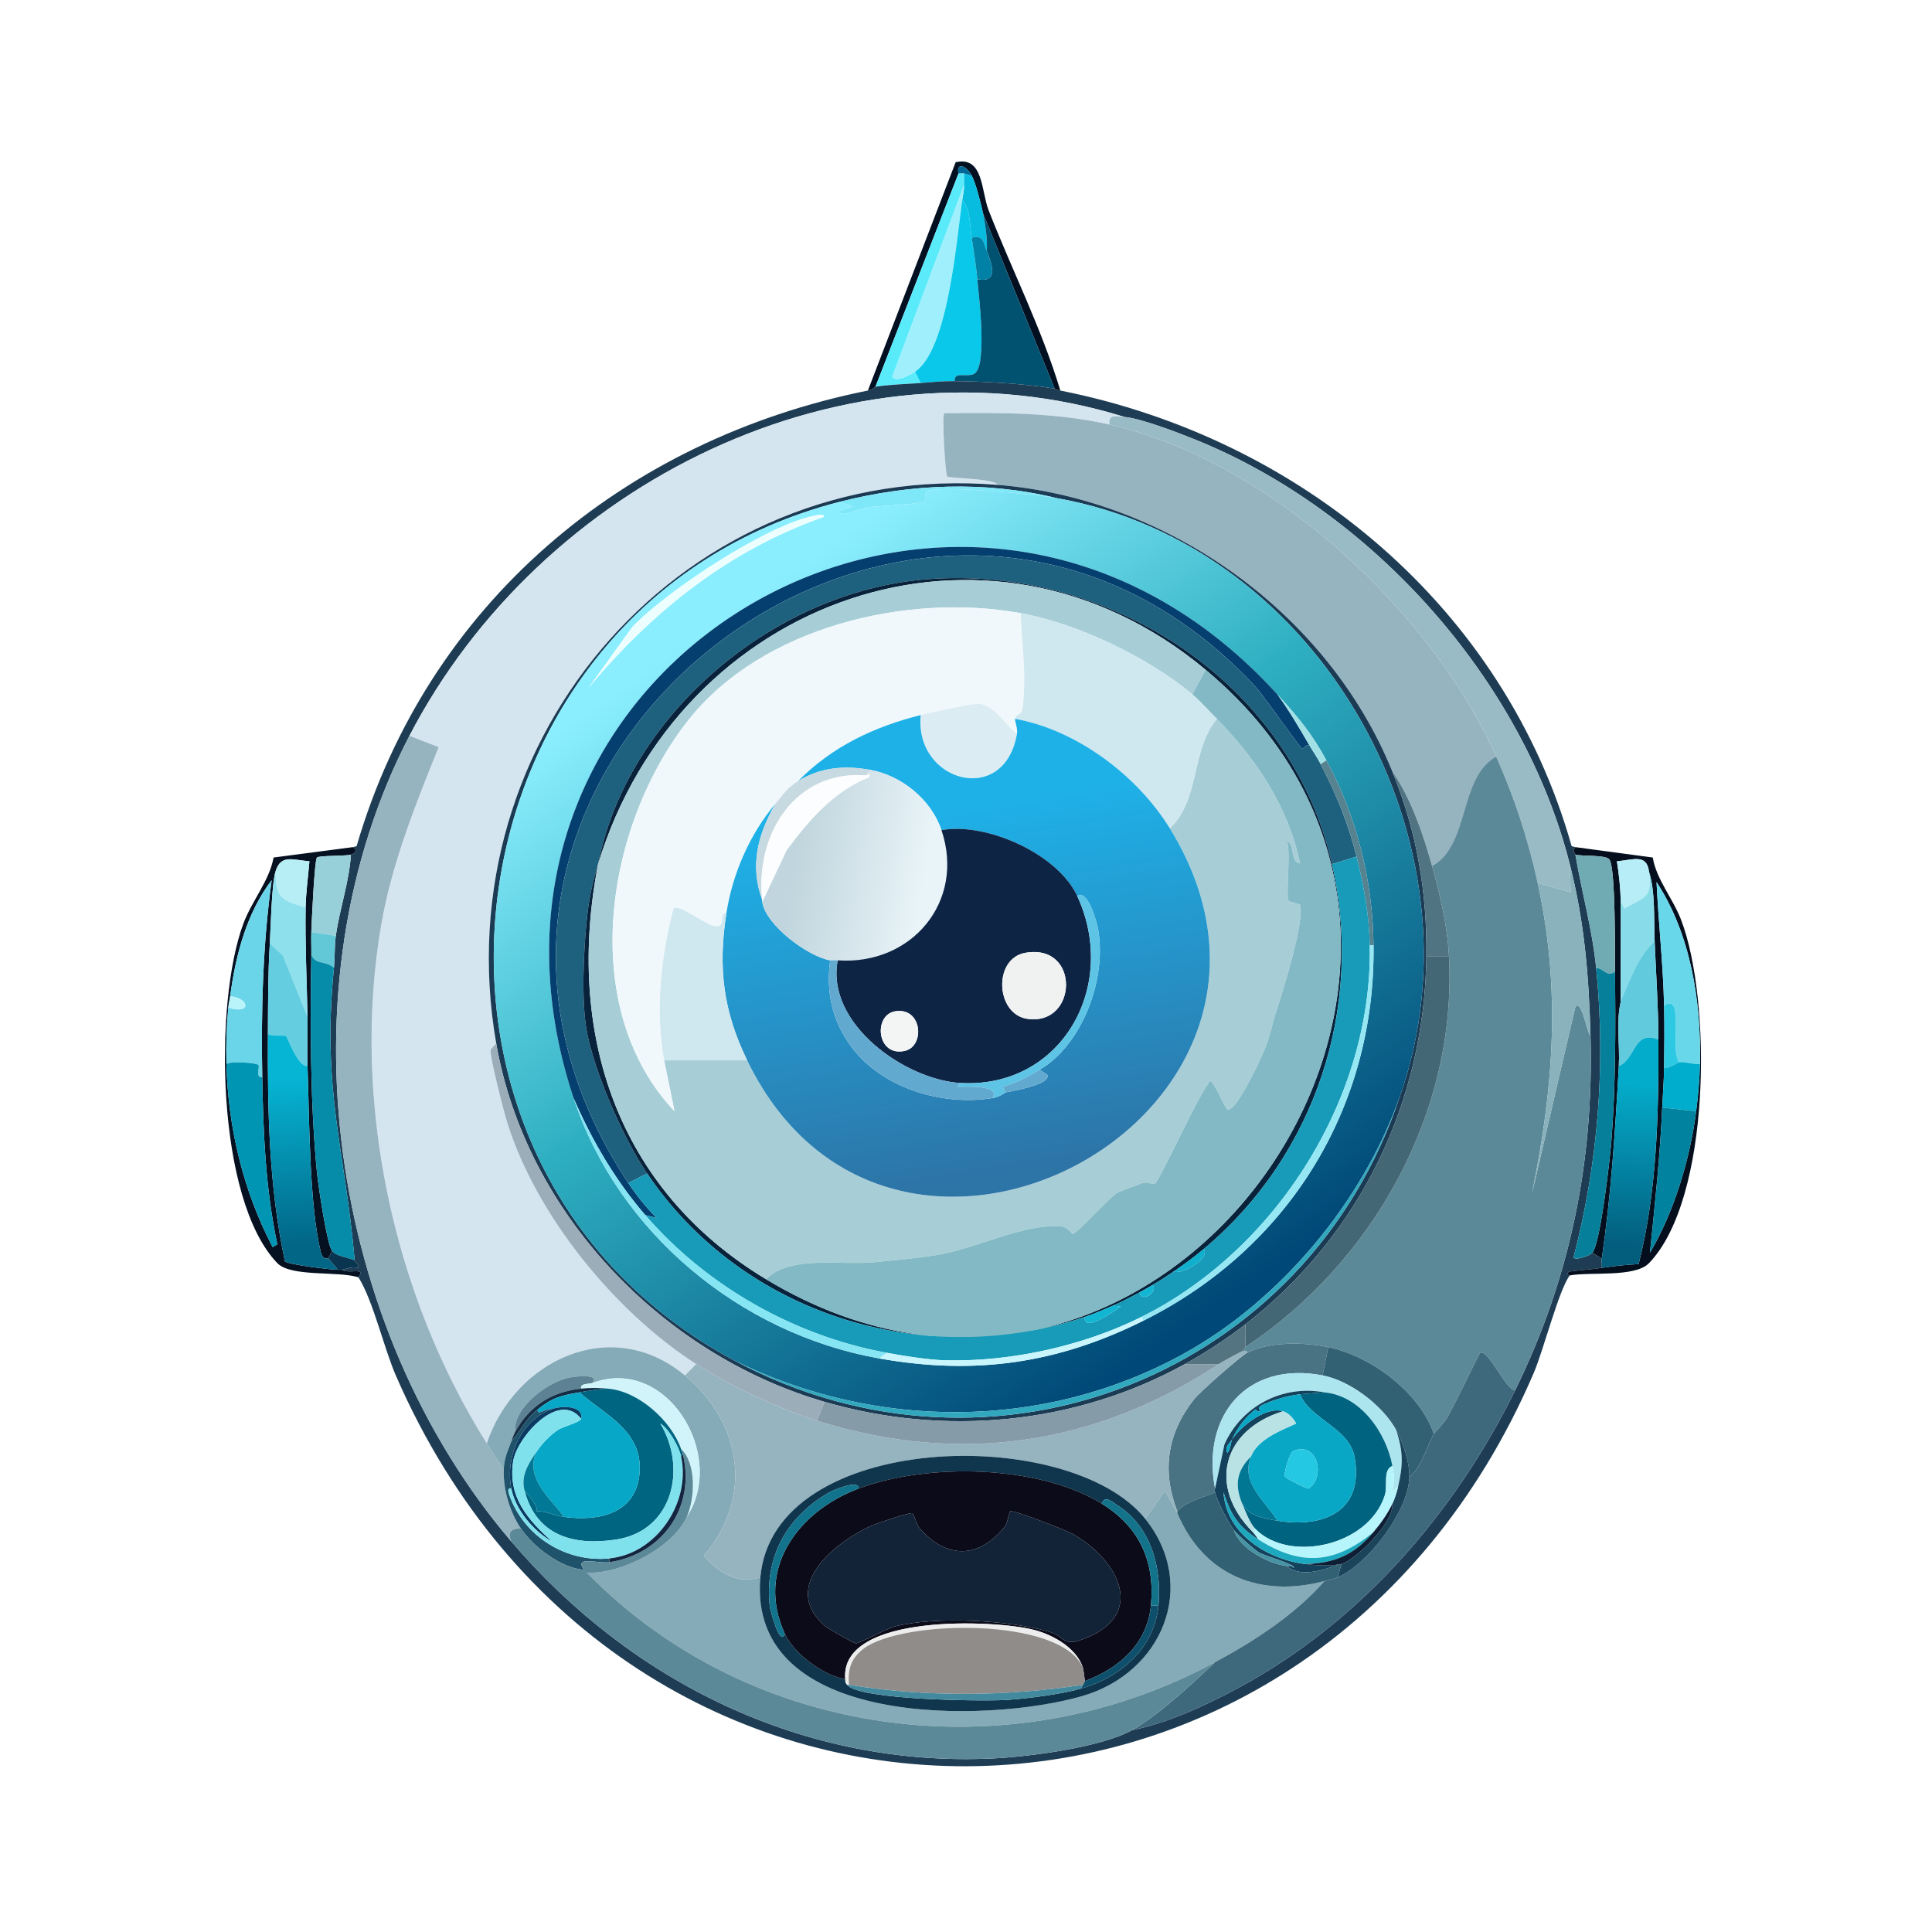 <svg xmlns="http://www.w3.org/2000/svg" width="1024" height="1024"><defs><linearGradient id="a" x1="385.751" x2="639.667" y1="325.985" y2="696.292" gradientUnits="userSpaceOnUse"><stop offset="0%" style="stop-color:#8beefe"/><stop offset="41.203%" style="stop-color:#2eafc1"/><stop offset="100%" style="stop-color:#004877"/></linearGradient></defs><defs><linearGradient id="b" x1="492.591" x2="530.165" y1="390.261" y2="622.238" gradientUnits="userSpaceOnUse"><stop offset="16.596%" style="stop-color:#1eb1e8"/><stop offset="100%" style="stop-color:#2d74a7"/></linearGradient></defs><defs><linearGradient id="c" x1="421.376" x2="490.52" y1="453.929" y2="464.844" gradientUnits="userSpaceOnUse"><stop offset="0%" style="stop-color:#c0d5dd"/><stop offset="100%" style="stop-color:#e9f4f8"/></linearGradient></defs><defs><linearGradient id="d" x1="158.844" x2="163.562" y1="570.382" y2="659.257" gradientUnits="userSpaceOnUse"><stop offset="0%" style="stop-color:#06b5d4"/><stop offset="100%" style="stop-color:#026687"/></linearGradient></defs><defs><linearGradient id="e" x1="866.019" x2="862.512" y1="573.785" y2="659.713" gradientUnits="userSpaceOnUse"><stop offset="0%" style="stop-color:#04accb"/><stop offset="100%" style="stop-color:#035e7e"/></linearGradient></defs><path fill="#031021" d="M562 207c-2.682-.533-2.844-.972-3-1l-38-93c-1.085-5.091-3.732-15.711-6-20-2.892-5.467-8.253-7.029-7-1l-44 113c-.96.177-.377 1.272-4 2l46.5-121c14.856-3.427 13.475 15.212 17.5 25.5 12.459 31.843 28.096 62.625 38 95.5"/><path fill="#026997" d="M515 93c-1.56 0-2.291-.76-4-1-.963-.135-2.021.08-3 0-1.253-6.029 4.108-4.467 7 1"/><path fill="#5aebfb" d="M511 92c-.012 1.99.018 4.01 0 6l-38 101.5c1.372 3.798 9.986-1.18 12-2.5l3 6c-6.557.484-18.118.917-24 2l44-113c.979.08 2.037-.135 3 0"/><path fill="#07bcde" d="M515 93c2.268 4.289 4.915 14.909 6 20 1.212 5.685 2.488 14.188 2 20-1.856-4.64-1.609-8.614-8-7-1.08-6.604-.558-15.318-5-20 .407-2.878.971-4.847 1-8 .018-1.99-.012-4.01 0-6 1.709.24 2.44 1 4 1"/><path fill="#9ff0fc" d="M510 106c-2.981 21.102-7.536 79.555-25 91-2.014 1.32-10.628 6.298-12 2.5L511 98c-.029 3.153-.593 5.122-1 8"/><path fill="#09c8ea" d="M515 126c1.219 7.451 2.302 14.445 3 22 .791 8.557 5.387 45.597-1.5 50-3.656 2.337-10.989-1.501-10.5 4-6.976-.041-11.285.504-18 1l-3-6c17.464-11.445 22.019-69.898 25-91 4.442 4.682 3.92 13.396 5 20"/><path fill="#015171" d="M559 206c-14.25-2.544-38.469-3.914-53-4-.489-5.501 6.844-1.663 10.5-4 6.887-4.403 2.291-41.443 1.5-50 11.457 2.081 7.849-7.876 5-15 .488-5.812-.788-14.315-2-20z"/><path fill="#0081a5" d="M523 133c2.849 7.124 6.457 17.081-5 15-.698-7.555-1.781-14.549-3-22 6.391-1.614 6.144 2.36 8 7"/><path fill="#1e3d54" d="M506 202c14.531.086 38.75 1.456 53 4 .156.028.318.467 3 1 127.335 25.283 235.27 114.879 271 241.5l2 .5c-1.95 2.357-.247 2.542 0 4 3.404 20.051 8.951 39.577 11 60 5.17 51.522 1.028 103.481-12 153.5 1.207 1.826 8.93-1.184 10-2.5l5 3c-.228 1.583.152 3.383 0 5-5.749.915-11.717 1.153-17.5 2-1.644 1.748.562 1.918.5 2-5.746 7.598-13.992 39.82-19 51.5-118.775 277.05-482.152 278.68-603 2-6.634-15.188-12.077-39.753-20-52.5-.247-.397 2.121-2.389.5-3-1.866-.703-6.795.685-9.5-1 1.889-.128 5.743-1.937 8.5-1 1.625-1.781-1.372-2.549-1.5-4-5.25-59.422-17.486-90.232-11-155 .554-5.528.228-11.464 1-17 2-14.339 7.103-28.508 8-43 2.312-.661 3.822-2.754 1-4l2-.5C226.363 320.319 330.458 233.043 460 207c3.623-.728 3.04-1.823 4-2 5.882-1.083 17.443-1.516 24-2 6.715-.496 11.024-1.041 18-1M217 390c-69.362 133.516-42.615 313.824 54 427 63.851 74.796 155.519 119.874 255.5 115 19.122-.932 57.111-5.849 73.5-15 19.007-3.703 40.306-13.632 57.5-23 63.886-34.81 113.549-92.141 145.5-157 29.255-59.386 41.826-121.746 40-188-.876-31.79-3.166-60.131-11-91-24.854-97.932-105.062-187.321-198.5-225-8.969-3.617-28.536-11.185-37.5-12-148.132-46.034-309.533 35.281-379 169"/><path fill="#d5e5f0" d="M596 221c-4.871-.443-8.579-1.537-8 4-28.72-6.448-58.173-6.365-87.5-6-1.368.97.534 32.129 1.5 33.5.788 1.119 24.474.884 27 4.5-165.825-13.565-294.278 133.396-266 296-.578.636-2.981 3.27-3 3.5-.341 4.216 7.151 33.147 9 39 15.481 48.999 56.895 99.83 100 127.5l-6 6c-38.868-32.407-90.112-8.174-105 36-49.715-79.008-71.863-181.83-56-274.5 5.61-32.775 18.474-64.675 30.5-94.5l-15.5-6c69.467-133.719 230.868-215.034 379-169"/><path fill="#96b3c0" d="M588 225c84.339 18.934 170.409 98.209 205 176-19.903 10.755-13.918 47.032-34 58-4.672-16.707-11.048-35.695-21-50-34.026-84.007-118.842-144.625-209-152-2.526-3.616-26.212-3.381-27-4.5-.966-1.371-2.868-32.53-1.5-33.5 29.327-.365 58.78-.448 87.5 6"/><path fill="#99bbc6" d="M596 221c8.964.815 28.531 8.383 37.5 12 93.438 37.679 173.646 127.068 198.5 225l.5 15-17.5-5c-5.148-23.394-12.23-45.028-22-67-34.591-77.791-120.661-157.066-205-176-.579-5.537 3.129-4.443 8-4"/><path fill="#1b3b54" d="M529 257c90.158 7.375 174.974 67.993 209 152 12.919 31.895 18.416 63.501 18 98-.927 76.833-35.203 147.92-96 195-9.569 7.41-21.399 15.149-32 21-58.198 32.121-127.335 38.49-191 20-86.483-25.117-158.431-100.471-174-190-28.278-162.604 100.175-309.565 266-296m-84 9c-212.277 54.341-252.238 349.682-56 455 138.182 74.16 304.218 6.919 353-140 46.836-133.608-41.735-292.211-182-317-37.737-9.216-77.513-7.596-115 2"/><path fill="#7fe8f8" d="M560 264c-11.816-2.088-57.985-6.567-67.5-4-3.909 1.055-.91 5.191-3 6-3.626 1.404-23.874 2.011-30 3-3.168.512-14.639 5.799-15 2l7.5-2.5-7-2.5c37.487-9.596 77.263-11.216 115-2"/><path fill="url(#a)" d="M560 264c140.265 24.789 228.836 183.392 182 317-19.587 55.875-63.508 108.612-115.5 137-73.746 40.267-162.579 39.986-237.5 3-196.238-105.318-156.277-400.659 56-455l7 2.5-7.5 2.5c.361 3.799 11.832-1.488 15-2 6.126-.989 26.374-1.596 30-3 2.09-.809-.909-4.945 3-6 9.515-2.567 55.684 1.912 67.5 4m-126.5 9c-25.601 4.027-80.489 40.324-98.5 59.5l-23 32c33.696-40.487 74.275-72.82 124.5-90.5 1.095-1.453-2.385-1.097-3-1M304 582c23.56 71.189 88.189 124.882 162 138 50.675 9.006 94.296 2.773 140-20 76.669-38.202 123.042-112.643 122-199-.412-34.125-8.807-68.077-25-98-7.83-14.47-15.07-22.999-26-35-166.025-182.294-449.929-18.452-373 214" style="fill:url(#a)"/>/&gt;<path fill="#edfefe" d="M433.5 273c.615-.097 4.095-.453 3 1-50.225 17.68-90.804 50.013-124.5 90.5l23-32c18.011-19.176 72.899-55.473 98.5-59.5"/><path fill="#043f70" d="M677 368c6.359 8.676 11.567 17.729 17 27-1.978-.734-2.677 2.34-4 1.5-1.747-1.11-20.179-27.846-25-33C489.032 175.372 187.799 407.563 333 627a125 125 0 0 0 15 18.5l-6-1.5c-15.982-18.516-28.267-39.624-38-62-76.929-232.452 206.975-396.294 373-214"/><path fill="#1e617e" d="M694 395c1.988 3.393 4.151 6.404 6 10 8.32 16.181 14.57 31.231 19 49l-13 4c-21.743-96.121-117.898-158.459-214.5-151-82.584 6.376-159.438 73.241-174.5 151-3.321 10.935-4.973 19.2-6 29.5-1.612 16.174-2.999 42.61 0 59 3.946 21.563 19.195 56.543 32 75.5l-10 5C187.799 407.563 489.032 175.372 665 363.5c4.821 5.154 23.253 31.89 25 33 1.323.84 2.022-2.234 4-1.5"/><path fill="#08223b" d="M706 458c17.149 75.814-8.737 154.399-68 204-5.097 4.266-10.501 8.263-16 12-3.61 2.453-7.227 4.792-11 7-2.343 1.371-4.592 2.715-7 4-4.475 2.388-9.357 5.003-14 7-4.81 2.069-10.053 4.348-15 6-85.283 28.481-181.401-1.09-232-76-12.805-18.957-28.054-53.937-32-75.5-2.999-16.39-1.612-42.826 0-59 1.027-10.3 2.679-18.565 6-29.5-17.268 89.147 9.596 172.085 89 220 210.552 127.054 417.883-168.502 233-323-115.748-96.725-279.252-37.759-322 103 15.062-77.759 91.916-144.624 174.5-151 96.602-7.459 192.757 54.879 214.5 151"/><path fill="#a7ced7" d="m639 355-7 13c-23.732-19.689-60.538-37.44-91-43-60.074-10.966-136.943 7.243-176 56.5-44.099 55.616-59.613 152.09-7.5 207.5l-5.5-27h44c76.801 158.44 317.454 28.672 224-123 16.15-14.903 11.106-41.516 25-58 20.889 21.358 37.992 46.862 44 76.5-5.023-.127-2.616-9.848-7-12 2.397 5.991-.654 28.7 1 32 .207.412 5.899 1.7 6 2 2.843 8.446-9.788 48.171-13 58-1.51 4.619-2.713 11.144-5 17-1.795 4.596-15.737 35.54-20.5 33.5-1.192-.51-7.229-15.166-9-15-5.71 5.573-26.782 53.012-29.5 54.5-.66.362-4.707-1.236-6.5-.5-2.336.959-12.016 4.461-13 5-4.344 2.38-21.928 22.179-24 22-.359-.031-2.782-3.739-6-4-19.567-1.586-44.385 11.436-65 15-11.061 1.912-22.815 2.875-34 4-17.432 1.754-44.709-3.918-57.5 9-79.404-47.915-106.268-130.853-89-220 42.748-140.759 206.252-199.725 322-103"/><path fill="#f0f8fc" d="M541 325c.728 17.893 3.204 32.617 1 50.5-.466 3.783-3.482 2.726-4 5.5-.224 1.199 1.531 4.915 1 8-6.364-4.964-11.429-15.138-20.5-16-3.026-.287-26.002 4.874-30.5 6-24.599 6.156-46.975 16.646-65 35-5.73 3.545-7.888 7.135-12 12-13.662 16.163-22.735 37.065-26 58-3.867-.071-.431 6.112-4.5 7-4.691 1.024-20.401-12.352-23.5-9.5-6.811 26.135-9.68 53.83-5 80.5l5.5 27c-52.113-55.41-36.599-151.884 7.5-207.5 39.057-49.257 115.926-67.466 176-56.5"/><path fill="#cfe7ee" d="M632 368c3.929 3.259 9.266 9.182 13 13-13.894 16.484-8.85 43.097-25 58-17.266-28.023-49.392-52.188-82-58 .518-2.774 3.534-1.717 4-5.5 2.204-17.883-.272-32.607-1-50.5 30.462 5.56 67.268 23.311 91 43"/><path fill="#82b9c4" d="M406 678c12.791-12.918 40.068-7.246 57.5-9 11.185-1.125 22.939-2.088 34-4 20.615-3.564 45.433-16.586 65-15 3.218.261 5.641 3.969 6 4 2.072.179 19.656-19.62 24-22 .984-.539 10.664-4.041 13-5 1.793-.736 5.84.862 6.5.5 2.718-1.488 23.79-48.927 29.5-54.5 1.771-.166 7.808 14.49 9 15 4.763 2.04 18.705-28.904 20.5-33.5 2.287-5.856 3.49-12.381 5-17 3.212-9.829 15.843-49.554 13-58-.101-.3-5.793-1.588-6-2-1.654-3.3 1.397-26.009-1-32 4.384 2.152 1.977 11.873 7 12-6.008-29.638-23.111-55.142-44-76.5-3.734-3.818-9.071-9.741-13-13l7-13c184.883 154.498-22.448 450.054-233 323"/><path fill="#a1e1e6" d="m703 403-3 2c-1.849-3.596-4.012-6.607-6-10-5.433-9.271-10.641-18.324-17-27 10.93 12.001 18.17 20.53 26 35"/><path fill="#dcecf3" d="M539 389c-6.684 38.84-54.546 25.377-51-10 4.498-1.126 27.474-6.287 30.5-6 9.071.862 14.136 11.036 20.5 16"/><path fill="url(#b)" d="M488 379c-3.546 35.377 44.316 48.84 51 10 .531-3.085-1.224-6.801-1-8 32.608 5.812 64.734 29.977 82 58 93.454 151.672-147.199 281.44-224 123-12.694-26.187-15.52-49.021-11-78 3.265-20.935 12.338-41.837 26-58-9.338 16.18-13.699 32.799-7 51 .036.329-.049.675 0 1 1.858 12.364 24.091 28.9 36 31-2.226 16.775.954 31.733 11 45.5 16.034 21.973 47.929 31.904 75 27.5 4.088-.665 6.58-2.901 7-3 2.962-.7 24.731-4.087 22-9.5l-4-2.5c22.242-12.925 35.793-47.675 31-74.5-.764-4.277-5.704-21.57-11-17.5-10.348-22.442-48.18-39.333-72-35-5.512-16.361-21.334-29.08-38-32-13.272-2.325-25.995-1.427-38 6 18.025-18.354 40.401-28.844 65-35" style="fill:url(#b)"/>/&gt;<path fill="#96b3c0" d="M258 765c2.959 4.703 6.162 9.227 9 14-.331 10.542 3.183 22.299 9 31-5.225.261-7.164 2.082-5 7-96.615-113.176-123.362-293.484-54-427l15.5 6c-12.026 29.825-24.89 61.725-30.5 94.5-15.863 92.67 6.285 195.492 56 274.5"/><path fill="#5c8998" d="M793 401c9.77 21.972 16.852 43.606 22 67 12.383 56.274 8.471 108.314-3 164.5l23-99c3.5-3.821 6.215 14.486 8 15.5 1.826 66.254-10.745 128.614-40 188-5.419-1.01-14.062-21.9-18.5-20-5.979 11.389-11.223 23.275-17.5 34.5-1.384 2.476-6.637 7.878-7 8.5-7.845-22.375-33.32-41.138-56-46-12.344-2.646-31.562-3.019-43 3 .038-1.27-1.01-1.105-2-1-.092-.905 1.017-1.041 1-2 67.842-44.887 112.266-124.524 108-207-.848-16.385-4.605-32.282-9-48 20.082-10.968 14.097-47.245 34-58"/><path fill="#578391" d="M703 403c16.193 29.923 24.588 63.875 25 98h-2c-.326-15.977-3.156-31.58-7-47-4.43-17.769-10.68-32.819-19-49z"/><path fill="#c7d9e1" d="m461 408-2 3c-37.634-2.928-58.845 31.32-55 66-6.699-18.201-2.338-34.82 7-51 4.112-4.865 6.27-8.455 12-12 12.005-7.427 24.728-8.325 38-6"/><path fill="url(#c)" d="M499 440c12.738 37.81-15.82 71.738-55 69-1.586-.111-3.803.035-4 0-11.909-2.1-34.142-18.636-36-31l13-27.5c11.559-15.537 24.9-31.176 43.5-38.5 1.328-3.504-.61-.931-1.5-1l2-3c16.666 2.92 32.488 15.639 38 32" style="fill:url(#c)"/>/&gt;<path fill="#507482" d="M759 459c4.395 15.718 8.152 31.615 9 48h-12c.416-34.499-5.081-66.105-18-98 9.952 14.305 16.328 33.293 21 50"/><path fill="#fcfdfe" d="M404 478c-.049-.325.036-.671 0-1-3.845-34.68 17.366-68.928 55-66 .89.069 2.828-2.504 1.5 1-18.6 7.324-31.941 22.963-43.5 38.5z"/><path fill="#0d2445" d="M571 475c22.075 47.875-8.556 102.094-62 99-29.021-1.68-71.462-31.219-65-65 39.18 2.738 67.738-31.19 55-69 23.82-4.333 61.652 12.558 72 35m-27.5 30c-17.23 2.988-15.884 32.518 1 35 26.752 3.932 28.298-40.081-1-35m-69 31c-11.746 1.894-9.924 24.273 5 21 10.971-2.406 9.32-23.31-5-21"/><path fill="#051020" d="M187 449c2.822 1.246 1.312 3.339-1 4-2.638.755-16.985.415-18 1.5-1.353 1.447-2.819 34.64-3 39.5-.148 3.975.073 8.02 0 12-.657 35.938-.529 79.962 3 115.5.627 6.316 5.229 37.943 8 41.5l-2 4c-.19-.252-2.79 1.384-4-3.5-6.081-24.546-6.066-71.916-7-98.5-.303-8.63.18-17.362 0-26-.402-19.322-1.313-38.662-1-58 .13-8.029 1.347-16.466 2-24.5-8.989-.709-15.172-3.862-18 5.5-2.057 6.809-2.47 29.312-3 38-.97 15.905-.913 32.055-1 48-.222 40.524.483 80.765 9 120.5 1.155 1.715 24.63 4.512 28 4.5.659-.002 1.345.045 2 0 2.705 1.685 7.634.297 9.5 1 1.621.611-.747 2.603-.5 3-10.812-3.44-35.812-.047-43-7.5-32.486-33.684-33.664-138.023-18-180 4.529-12.139 13.772-22.676 16-35zm-65 79c-.268 2.041-.773 3.627-1 6-.963 10.069-1.265 19.884-1 30 .882 33.689 8.892 67.211 24.5 97l2.5-1.5c-6.24-29.05-7.463-58.835-8-88.5-.63-34.852.238-69.961 5-104.5-13.357 17.396-19.207 40.202-22 61.5"/><path fill="#040e1d" d="M832 676c.062-.082-2.144-.252-.5-2 5.783-.847 11.751-1.085 17.5-2 6.454-1.027 12.962-1.641 19.5-2 9.764-38.371 10.624-79.209 10.5-119-.054-17.337-1.273-34.696-2-52-.489-11.65.436-26.308-3-37-1.204-9.64-8.362-6.218-17-5.5 1.099 6.907 1.919 14.519 2 21.5.206 17.647-.153 35.352 0 53-2.518 10.826-.38 22.949-1 34-1.965 35.042-3.996 67.205-9 102l-5-3c4.279-5.26 9.254-49.32 10-58.5 2.343-28.84 2.313-61.452 2-90.5-.094-8.747.403-54.842-3-59.5-1.802-2.466-14.44-1.602-18-2.5-.247-1.458-1.95-1.643 0-4l41 5.5c1.913 11.668 10.605 21.533 15 33 16.308 42.549 15.964 147.824-17 182-7.423 7.696-31.125 4.502-42 6.5m50-143c.249 10.939.151 22.057 0 33-.098 7.103-.691 13.982-1 21-1.139 25.906-3.877 51.283-6.5 77 12.859-21.704 21.261-49.803 24.5-75 1.055-8.212 1.807-16.708 2-25 .774-33.22-4.935-69-23-96.5 1.035 21.758 3.504 43.69 4 65.5"/><path fill="#97d0d8" d="M186 453c-.897 14.492-6 28.661-8 43l-13-2c.181-4.86 1.647-38.053 3-39.5 1.015-1.085 15.362-.745 18-1.5"/><path fill="#70aab3" d="M856 515c-4.213 3.139-5.904-1.671-10-2-2.049-20.423-7.596-39.949-11-60 3.56.898 16.198.034 18 2.5 3.403 4.658 2.906 50.753 3 59.5"/><path fill="#179bb8" d="M726 501c1.641 80.418-49.411 161.348-121 197-30.461 15.17-68.416 23.668-102.5 23-.746-.015-1.777.011-2 0-9.868-.47-20.686-2.207-30.5-4-48.968-8.947-95.511-35.36-128-73l6 1.5a125 125 0 0 1-15-18.5l10-5c50.599 74.91 146.717 104.481 232 76-1.205 8.972 16.597-3.727 19-5.5l-4-.5c4.643-1.997 9.525-4.612 14-7 .697 5.68 9.969.03 7-4 3.773-2.208 7.39-4.547 11-7 4.767 1.733 19.719-7.291 16-12 59.263-49.601 85.149-128.186 68-204l13-4c3.844 15.42 6.674 31.023 7 47"/><path fill="#b7edf4" d="M162 481c-12.977-3.833-15.736-5.002-16-19 2.828-9.362 9.011-6.209 18-5.5-.653 8.034-1.87 16.471-2 24.5"/><path fill="#b6edf6" d="M874 462c1.8 14.414-2.114 13.155-13 19.5l-2-3.5c-.081-6.981-.901-14.593-2-21.5 8.638-.718 15.796-4.14 17 5.5"/><path fill="#89b2bc" d="M843 549c-1.785-1.014-4.5-19.321-8-15.5l-23 99c11.471-56.186 15.383-108.226 3-164.5l17.5 5-.5-15c7.834 30.869 10.124 59.21 11 91"/><path fill="#8de0ec" d="M162 481c-.313 19.338.598 38.678 1 58l-13-32.5-7-6.5c.53-8.688.943-31.191 3-38 .264 13.998 3.023 15.167 16 19"/><path fill="#88dce9" d="M877 499c-3.846 2.98-7.859 9.255-10 13.5-1.468 2.91-7.467 16.21-8 18.5-.153-17.648.206-35.353 0-53l2 3.5c10.886-6.345 14.8-5.086 13-19.5 3.436 10.692 2.511 25.35 3 37"/><path fill="#6ad5e8" d="M139 571c-3.767.281-1.264-4.997-2-6.5-.536-1.095-14.523-2.361-17-.5-.265-10.116.037-19.931 1-30 11.882 3.962 11.846-4.719 1-6 2.793-21.298 8.643-44.104 22-61.5-4.762 34.539-5.63 69.648-5 104.5"/><path fill="#68d7ea" d="M901 564c-3.163.195-8.369-1.346-11-1-5.112-6.643 3.128-37.277-8-30-.496-21.81-2.965-43.742-4-65.5 18.065 27.5 23.774 63.28 23 96.5"/><path fill="#5ec4e5" d="M551 567c-7.209 4.189-11.12 6.498-19.5 9l1.5 3c-.42.099-2.912 2.335-7 3 4.789-7.168-14.425-6.011-18.5-6l1.5-2c53.444 3.094 84.075-51.125 62-99 5.296-4.07 10.236 13.223 11 17.5 4.793 26.825-8.758 61.575-31 74.5"/><path fill="#cfe7ee" d="M385 484c-4.52 28.979-1.694 51.813 11 78h-44c-4.68-26.67-1.811-54.365 5-80.5 3.099-2.852 18.809 10.524 23.5 9.5 4.069-.888.633-7.071 4.5-7"/><path fill="#62c7d6" d="M178 496c-.772 5.536-.446 11.472-1 17-4.282-4.015-9.834-1.43-12-7 .073-3.98-.148-8.025 0-12z"/><path fill="#61cadd" d="M879 551c-13.177-5.43-12.111 10.59-21 14 .62-11.051-1.518-23.174 1-34 .533-2.29 6.532-15.59 8-18.5 2.141-4.245 6.154-10.52 10-13.5.727 17.304 1.946 34.663 2 52"/><path fill="#64cee0" d="M163 539c.18 8.638-.303 17.37 0 26-5.268.573-10.609-15.524-11.5-16-.421-.225-7.852.315-9.5-1 .087-15.945.03-32.095 1-48l7 6.5z"/><path fill="#96e7f4" d="M728 501c1.042 86.357-45.331 160.798-122 199l-1-2c71.589-35.652 122.641-116.582 121-197z"/><path fill="#f0f1f1" d="M543.5 505c29.298-5.081 27.752 38.932 1 35-16.884-2.482-18.23-32.012-1-35"/><path fill="#068ca9" d="M177 513c-6.486 64.768 5.75 95.578 11 155-3.29-1.547-9.618-1.943-12-5-2.771-3.557-7.373-35.184-8-41.5-3.529-35.538-3.657-79.562-3-115.5 2.166 5.57 7.718 2.985 12 7"/><path fill="#436775" d="M768 507c4.266 82.476-40.158 162.113-108 207-.069-3.988.493-8.054 0-12 60.797-47.08 95.073-118.167 96-195z"/><path fill="#62a9d0" d="M444 509c-6.462 33.781 35.979 63.32 65 65l-1.5 2c4.075-.011 23.289-1.168 18.5 6-27.071 4.404-58.966-5.527-75-27.5-10.046-13.767-13.226-28.725-11-45.5.197.035 2.414-.111 4 0"/><path fill="#06809a" d="M856 515c.313 29.048.343 61.66-2 90.5-.746 9.18-5.721 53.24-10 58.5-1.07 1.316-8.793 4.326-10 2.5 13.028-50.019 17.17-101.978 12-153.5 4.096.329 5.787 5.139 10 2"/><path fill="#baf4fb" d="M121 534c.227-2.373.732-3.959 1-6 10.846 1.281 10.882 9.962-1 6"/><path fill="#2dc9e3" d="M890 563c-.424.056-6.018 3.594-8 3 .151-10.943.249-22.061 0-33 11.128-7.277 2.888 23.357 8 30"/><path fill="#f3f5f5" d="M474.5 536c14.32-2.31 15.971 18.594 5 21-14.924 3.273-16.746-19.106-5-21"/><path fill="url(#d)" d="M163 565c.934 26.584.919 73.954 7 98.5 1.21 4.884 3.81 3.248 4 3.5 1.667 2.214 3.646 3.874 5 6-3.37.012-26.845-2.785-28-4.5-8.517-39.735-9.222-79.976-9-120.5 1.648 1.315 9.079.775 9.5 1 .891.476 6.232 16.573 11.5 16" style="fill:url(#d)"/>/&gt;<path fill="url(#e)" d="M879 551c.124 39.791-.736 80.629-10.5 119-6.538.359-13.046.973-19.5 2 .152-1.617-.228-3.417 0-5 5.004-34.795 7.035-66.958 9-102 8.889-3.41 7.823-19.43 21-14" style="fill:url(#e)"/>/&gt;<path fill="#9badb9" d="m437 743-4 10c-20.294-6.378-46.078-18.495-64-30-43.105-27.67-84.519-78.501-100-127.5-1.849-5.853-9.341-34.784-9-39 .019-.23 2.422-2.864 3-3.5 15.569 89.529 87.517 164.883 174 190"/><path fill="#0195b4" d="M139 571c.537 29.665 1.76 59.45 8 88.5l-2.5 1.5c-15.608-29.789-23.618-63.311-24.5-97 2.477-1.861 16.464-.595 17 .5.736 1.503-1.767 6.781 2 6.5"/><path fill="#01adcc" d="M901 564c-.193 8.292-.945 16.788-2 25l-18-2c.309-7.018.902-13.897 1-21 1.982.594 7.576-2.944 8-3 2.631-.346 7.837 1.195 11 1"/><path fill="#62a9d0" d="m533 579-1.5-3c8.38-2.502 12.291-4.811 19.5-9l4 2.5c2.731 5.413-19.038 8.8-22 9.5"/><path fill="#32a8bf" d="M742 581c-48.782 146.919-214.818 214.16-353 140 74.921 36.986 163.754 37.267 237.5-3 51.992-28.388 95.913-81.125 115.5-137"/><path fill="#85e5f3" d="M342 644c32.489 37.64 79.032 64.053 128 73l-4 3c-73.811-13.118-138.44-66.811-162-138 9.733 22.376 22.018 43.484 38 62"/><path fill="#0183a0" d="M899 589c-3.239 25.197-11.641 53.296-24.5 75 2.623-25.717 5.361-51.094 6.5-77z"/><path fill="#10afcd" d="M622 674c5.499-3.737 10.903-7.734 16-12 3.719 4.709-11.233 13.733-16 12"/><path fill="#093550" d="M188 668c.128 1.451 3.125 2.219 1.5 4-2.757-.937-6.611.872-8.5 1-.655.045-1.341-.002-2 0-1.354-2.126-3.333-3.786-5-6l2-4c2.382 3.057 8.71 3.453 12 5"/><path fill="#12b6d2" d="M604 685c2.408-1.285 4.657-2.629 7-4 2.969 4.03-6.303 9.68-7 4"/><path fill="#10b6d2" d="M575 698c4.947-1.652 10.19-3.931 15-6l4 .5c-2.403 1.773-20.205 14.472-19 5.5"/><path fill="#c9f6fd" d="m605 698 1 2c-45.704 22.773-89.325 29.006-140 20l4-3c9.814 1.793 20.632 3.53 30.5 4 .223.011 1.254-.015 2 0 34.084.668 72.039-7.83 102.5-23"/><path fill="#557482" d="M660 702c.493 3.946-.069 8.012 0 12 .017.959-1.092 1.095-1 2-.734.078-11.737 6.169-13 7h-18c10.601-5.851 22.431-13.59 32-21"/><path fill="#497283" d="m704 714-3 15c-40.155-7.736-64.321 21.363-57 60 .019.098-.502-.086 0 2-6.439 2.751-15.365 4.784-20 10-8.268-21.294-5.51-41.234 9-59.5 2.985-3.758 24.252-22.528 28-24.5 11.438-6.019 30.656-5.646 43-3"/><path fill="#84abb7" d="M363 729c30.453 25.391 36.328 64.754 10 95.5 7.669 8.813 17.74 15.459 30 11.5-7.064 79.948 119.886 77.564 170.5 63 42.545-12.242 61.916-58.463 33.5-94l10.5-15 6.5 12c13.947 33.183 43.999 45.016 78 36-15.645 17.832-37.064 31.685-58 43-108.651 58.72-246.36 41.135-333-47.5 17.699 1.137 45.668-13.124 53-29.5 21.367-32.538-10.413-85.664-50-71 4.224-4.977-8.764-3.446-11.5-3-11.618 1.892-30.838 16.072-29.5 29-.918 1.687-1.33 3.256-2 5-2.043 5.324-3.814 9.071-4 15-2.838-4.773-6.041-9.297-9-14 14.888-44.174 66.132-68.407 105-36"/><path fill="#326173" d="M760 760c-3.821 6.535-6.292 17.372-13 23 .258-7.911-3.337-18.306-7-25-7.135-13.041-24.328-26.173-39-29l3-15c22.68 4.862 48.155 23.625 56 46"/><path fill="#96b3c0" d="M659 716c.99-.105 2.038-.27 2 1-3.748 1.972-25.015 20.742-28 24.5-14.51 18.266-17.268 38.206-9 59.5.113.29-.119.717 0 1l-6.5-12-10.5 15c-40.162-50.226-197.13-46.757-204 31-12.26 3.959-22.331-2.687-30-11.5 26.328-30.746 20.453-70.109-10-95.5l6-6c17.922 11.505 43.706 23.622 64 30 75.802 23.823 147.748 12.908 213-30 1.263-.831 12.266-6.922 13-7"/><path fill="#3e687c" d="M803 737c-31.951 64.859-81.614 122.19-145.5 157-17.194 9.368-38.493 19.297-57.5 23 13.9-7.761 32.317-24.901 44-36 20.936-11.315 42.355-25.168 58-43 2.886-.765 3.771-.615 7-2 16.348-7.015 37.422-35.273 38-53 6.708-5.628 9.179-16.465 13-23 .363-.622 5.616-6.024 7-8.5 6.277-11.225 11.521-23.111 17.5-34.5 4.438-1.9 13.081 18.99 18.5 20"/><path fill="#859ca8" d="M646 723c-65.252 42.908-137.198 53.823-213 30l4-10c63.665 18.49 132.802 12.121 191-20z"/><path fill="#ade5ef" d="M701 729c14.672 2.827 31.865 15.959 39 29 3.84 11.395 3.663 18.724 1 30l-3 2.5c1.027-6.823 1.204-6.979 0-13.5-3.259-17.66-16.902-37.242-36-39-22.064-4.149-43.849 7.121-53 27.5l-5 23.5c-7.321-38.637 16.845-67.736 57-60"/><path fill="#5c8294" d="M314 733c-1.854.687-6.659.05-6 3-15.441 1.662-27.375 8.991-35 23-1.338-12.928 17.882-27.108 29.5-29 2.736-.446 15.724-1.977 11.5 3"/><path fill="#d1f4fb" d="M364 804c4.346-9.706 5.196-28.346-3-36-5.218-15.093-22.772-30.828-39-32-4.631-.435-9.374-.498-14 0-.659-2.95 4.146-2.313 6-3 39.587-14.664 71.367 38.462 50 71"/><path fill="#142d45" d="M322 736c-2.459-.178-11.894 1.467-15 2-9.578 1.642-14.086 2.64-22 9-6.99 5.617-8.476 10.82-14 17 .67-1.744 1.082-3.313 2-5 7.625-14.009 19.559-21.338 35-23 4.626-.498 9.369-.435 14 0"/><path fill="#006581" d="M361 768c.387 1.12.671 1.612 1 3l-1 1c-1.083-4.996-6.412-14.712-11-17.5 14.264 23.845 6.659 56.887-23.5 61.5-22.554 3.45-42.32-2.08-48.5-26 .16.619 7.318 7.611 6.5 11 4.689-.242 8.22 2.143 14.5 3 18.103 2.471 38.355-1.508 40-23.5 1.644-21.974-17.789-30.289-32-42.5 3.106-.533 12.541-2.178 15-2 16.228 1.172 33.782 16.907 39 32"/><path fill="#14425c" d="M702 738c-.649-.06-11.343.806-13 1-6.303.738-14.9 3.065-20.5 6-2.511 1.316-.1 2.398-1 3-.922.617-1.91-1.066-2-1-5.482 4.055-9.741 9.925-12.5 16-1.14 1.737-4.149 4.097-2.5 7 1.791-1.7 1.848-5.565 2.5-7 4.773-7.274 18.328-17.823 27-15-32.028 9.896-40.071 39.788-16 64 1.036 1.042 2.146 2.749 3 4-10.303-6.508-14.592-12.774-18.5-25 1.371 22.09 23.451 35.586 43.5 38 4.724.569 13.634 1.264 18 0-7.957 3.14-21.057 7.386-28 1 1.33.163 2.556-.511 3.5 1 2.708-1.279-15.536-6.558-18-8-2.682-1.569-11.538-9.571-13.5-12-2.444-3.025-8.866-15.286-10-20-.502-2.086.019-1.902 0-2l5-23.5c9.151-20.379 30.936-31.649 53-27.5"/><path fill="#07a8c7" d="M307 738c14.211 12.211 33.644 20.526 32 42.5-1.645 21.992-21.897 25.971-40 23.5-7.616-10.277-20.352-19.95-15-34 3.101-4.672 6.914-8.765 11.5-12 2.559-1.805 12.148-4.208 12.5-6 1.44-7.327-10.859-6.987-16-5-2.804-.633-7.521 3.744-7 0 7.914-6.36 12.422-7.358 22-9"/><path fill="#006480" d="M738 777c-5.139 1.948-2.376 10.35-4 15.5-8.545 27.099-51.255 36.249-69 17.5-2.604-2.752-5.541-10.242-7-14 2.817 7.29 11.586 8.775 19 10 24.203 3.999 46.003-4.709 41-33.5-2.724-15.673-23.349-20.073-29-33.5 1.657-.194 12.351-1.06 13-1 19.098 1.758 32.741 21.34 36 39"/><path fill="#07a7c5" d="M689 739c5.651 13.427 26.276 17.827 29 33.5 5.003 28.791-16.797 37.499-41 33.5-6.664-10.738-19.532-20.079-14-34 3.667-9.228 15.759-13.745 24-17.5-1.593-2.861-3.803-5.459-7-6.5-8.672-2.823-22.227 7.726-27 15 2.759-6.075 7.018-11.945 12.5-16 .09-.066 1.078 1.617 2 1 .9-.602-1.511-1.684 1-3 5.6-2.935 14.197-5.262 20.5-6m-3.5 30c-1.817.728-5.133 11.438-4.5 13.5.319 1.039 11.511 6.598 12.5 6.5 9.307-6.074 4.981-25.203-8-20"/><path fill="#093b63" d="M308 752c-11.836-15.352-34.079 10.007-36 22.5-2.933 19.079 7.717 30.819 20.5 42.5-9.811-5.491-19.309-16.87-21.5-28-3.256-16.539 4.777-35.73 21-42 5.141-1.987 17.44-2.327 16 5"/><path fill="#1f526b" d="M292 747c-16.223 6.27-24.256 25.461-21 42-2.581-.756-1.289 2.679-1 3.5 7.664 21.772 29.988 35.773 53 33.5v2c-5.822.89-19.024-3.648-13.5 4-12.097-.793-26.892-12.117-33.5-22-5.817-8.701-9.331-20.458-9-31 .186-5.929 1.957-9.676 4-15 5.524-6.18 7.01-11.383 14-17-.521 3.744 4.196-.633 7 0"/><path fill="#7fe1ec" d="M308 752c-.352 1.792-9.941 4.195-12.5 6-4.586 3.235-8.399 7.328-11.5 12-4.017 6.052-8.029 12.141-6 20 6.18 23.92 25.946 29.45 48.5 26 30.159-4.613 37.764-37.655 23.5-61.5 4.588 2.788 9.917 12.504 11 17.5 5.259 24.25-12.853 51.516-38 54-23.012 2.273-45.336-11.728-53-33.5-.289-.821-1.581-4.256 1-3.5 2.191 11.13 11.689 22.509 21.5 28-12.783-11.681-23.433-23.421-20.5-42.5 1.921-12.493 24.164-37.852 36-22.5"/><path fill="#b8e2e4" d="M680 748c3.197 1.041 5.407 3.639 7 6.5-8.241 3.755-20.333 8.272-24 17.5-7.207 7.25-8.692 14.445-5 24 1.459 3.758 4.396 11.248 7 14l-1 2c-24.071-24.212-16.028-54.104 16-64"/><path fill="#1b445b" d="M747 783c-.578 17.727-21.652 45.985-38 53l2-7c8.105-2.718 27.871-22.171 27-32 1.307-2.882 2.264-5.885 3-9 2.663-11.276 2.84-18.605-1-30 3.663 6.694 7.258 17.089 7 25"/><path fill="#07a7c5" d="M653 763c-.652 1.435-.709 5.3-2.5 7-1.649-2.903 1.36-5.263 2.5-7"/><path fill="#5c8998" d="M364 804c-7.332 16.376-35.301 30.637-53 29.5 86.64 88.635 224.349 106.22 333 47.5-11.683 11.099-30.1 28.239-44 36-16.389 9.151-54.378 14.068-73.5 15-99.981 4.874-191.649-40.204-255.5-115-2.164-4.918-.225-6.739 5-7 6.608 9.883 21.403 21.207 33.5 22-5.524-7.648 7.678-3.11 13.5-4 28.295-4.324 45.578-29.238 39-57-.329-1.388-.613-1.88-1-3 8.196 7.654 7.346 26.294 3 36"/><path fill="#25c8e2" d="M685.5 769c12.981-5.203 17.307 13.926 8 20-.989.098-12.181-5.461-12.5-6.5-.633-2.062 2.683-12.772 4.5-13.5"/><path fill="#017996" d="M299 804c-6.28-.857-9.811-3.242-14.5-3 .818-3.389-6.34-10.381-6.5-11-2.029-7.859 1.983-13.948 6-20-5.352 14.05 7.384 23.723 15 34"/><path fill="#132541" d="M323 828v-2c25.147-2.484 43.259-29.75 38-54l1-1c6.578 27.762-10.705 52.676-39 57"/><path fill="#0f364d" d="M607 805c28.416 35.537 9.045 81.758-33.5 94-50.614 14.564-177.564 16.948-170.5-63 6.87-77.757 163.838-81.226 204-31m-152-16c.659-5.238-13.575.889-15.5 2-22.474 12.969-34.39 34.081-31.5 60.5.103.937 5.202 21.771 8 14.5 4.816 10.499 20.5 22.118 32 24 .158 1.803-.188 1.478 1 3 6.335 8.118 72.294 8.76 84.5 8 10.802-.672 29.208-3.068 39.5-6 20.846-5.939 38.886-21.502 41-44 1.87-19.903-3.892-41.713-21.5-53-3.031-1.943-6.92-5.738-8.5-1-33.698-20.757-92.559-21.694-129-8"/><path fill="#017794" d="M677 806c-7.414-1.225-16.183-2.71-19-10-3.692-9.555-2.207-16.75 5-24-5.532 13.921 7.336 23.262 14 34"/><path fill="#b6f5fb" d="M741 788c-.736 3.115-1.693 6.118-3 9-2.26 4.983-6.456 10.836-10 15-20.544 16.869-38.364 18.298-61 4-.854-1.251-1.964-2.958-3-4l1-2c17.745 18.749 60.455 9.599 69-17.5 1.624-5.15-1.139-13.552 4-15.5 1.204 6.521 1.027 6.677 0 13.5z"/><path fill="#0c0b19" d="M584 797c19.921 12.27 28.295 30.739 26 54-2.001 20.278-16.807 33.215-35 40 .016-.474-.862-6.674-1-7-3.399-10.451-15.508-17.304-25.5-20-20.492-5.53-103.579-9.177-100.5 26-11.5-1.882-27.184-13.501-32-24-15.82-34.492 7.059-64.997 39-77 36.441-13.694 95.302-12.757 129 8m-48.5 4c-.634.278-1.643 6.387-2.5 7.5-13.79 17.899-31.502 18.144-46 1-.777-.919-2.729-7.21-3.5-7.5-1.193-.448-17.497 4.957-20 6-20.25 8.439-50.845 32.959-26 54 1.408 1.192 15.078 8.963 16 9 2.196.087 16.224-7.801 21-9 21.629-5.429 60.67-3.347 82 3 8.164 2.429 6.471 7.786 17 4 34.926-12.56 19.553-42.23-5-56-3.807-2.135-31.264-12.76-33-12"/><path fill="#12738c" d="M455 789c-31.941 12.003-54.82 42.508-39 77-2.798 7.271-7.897-13.563-8-14.5-2.89-26.419 9.026-47.531 31.5-60.5 1.925-1.111 16.159-7.238 15.5-2"/><path fill="#326173" d="M644 791c1.134 4.714 7.556 16.975 10 20 3.091 9.935 18.465 17.832 28 19 6.943 6.386 20.043 2.14 28-1 .308-.089.702.1 1 0l-2 7c-3.229 1.385-4.114 1.235-7 2-34.001 9.016-64.053-2.817-78-36-.119-.283.113-.71 0-1 4.635-5.216 13.561-7.249 20-10"/><path fill="#1ca8be" d="M667 816c22.636 14.298 40.456 12.869 61-4-10.006 11.756-19.927 16.447-36 17-20.049-2.414-42.129-15.91-43.5-38 3.908 12.226 8.197 18.492 18.5 25"/><path fill="#12738b" d="M614 851h-4c2.295-23.261-6.079-41.73-26-54 1.58-4.738 5.469-.943 8.5 1 17.608 11.287 23.37 33.097 21.5 53"/><path fill="#0e1e35" d="M711 829c-.298.1-.692-.089-1 0-4.366 1.264-13.276.569-18 0 16.073-.553 25.994-5.244 36-17 3.544-4.164 7.74-10.017 10-15 .871 9.829-18.895 29.282-27 32"/><path fill="#122237" d="M535.5 801c1.736-.76 29.193 9.865 33 12 24.553 13.77 39.926 43.44 5 56-10.529 3.786-8.836-1.571-17-4-21.33-6.347-60.371-8.429-82-3-4.776 1.199-18.804 9.087-21 9-.922-.037-14.592-7.808-16-9-24.845-21.041 5.75-45.561 26-54 2.503-1.043 18.807-6.448 20-6 .771.29 2.723 6.581 3.5 7.5 14.498 17.144 32.21 16.899 46-1 .857-1.113 1.866-7.222 2.5-7.5"/><path fill="#4693a4" d="M682 830c-9.535-1.168-24.909-9.065-28-19 1.962 2.429 10.818 10.431 13.5 12 2.464 1.442 20.708 6.721 18 8-.944-1.511-2.17-.837-3.5-1"/><path fill="#0e506b" d="M614 851c-2.114 22.498-20.154 38.061-41 44 .107-.79.674-1.205 1-2 .462-1.128.996-1.888 1-2 18.193-6.785 32.999-19.722 35-40z"/><path fill="#ecedec" d="M574 884c-11.449-27.117-96.444-25.679-116.5-10-6.467 5.056-8.302 10.818-7.5 19h-1c-1.188-1.522-.842-1.197-1-3-3.079-35.177 80.008-31.53 100.5-26 9.992 2.696 22.101 9.549 25.5 20"/><path fill="#8f8c8a" d="M574 884c.138.326 1.016 6.526 1 7-.004.112-.538.872-1 2-40.795 6.212-83.267 6.568-124 0-.802-8.182 1.033-13.944 7.5-19 20.056-15.679 105.051-17.117 116.5 10"/><path fill="#43899e" d="M574 893c-.326.795-.893 1.21-1 2-10.292 2.932-28.698 5.328-39.5 6-12.206.76-78.165.118-84.5-8h1c40.733 6.568 83.205 6.212 124 0"/></svg>